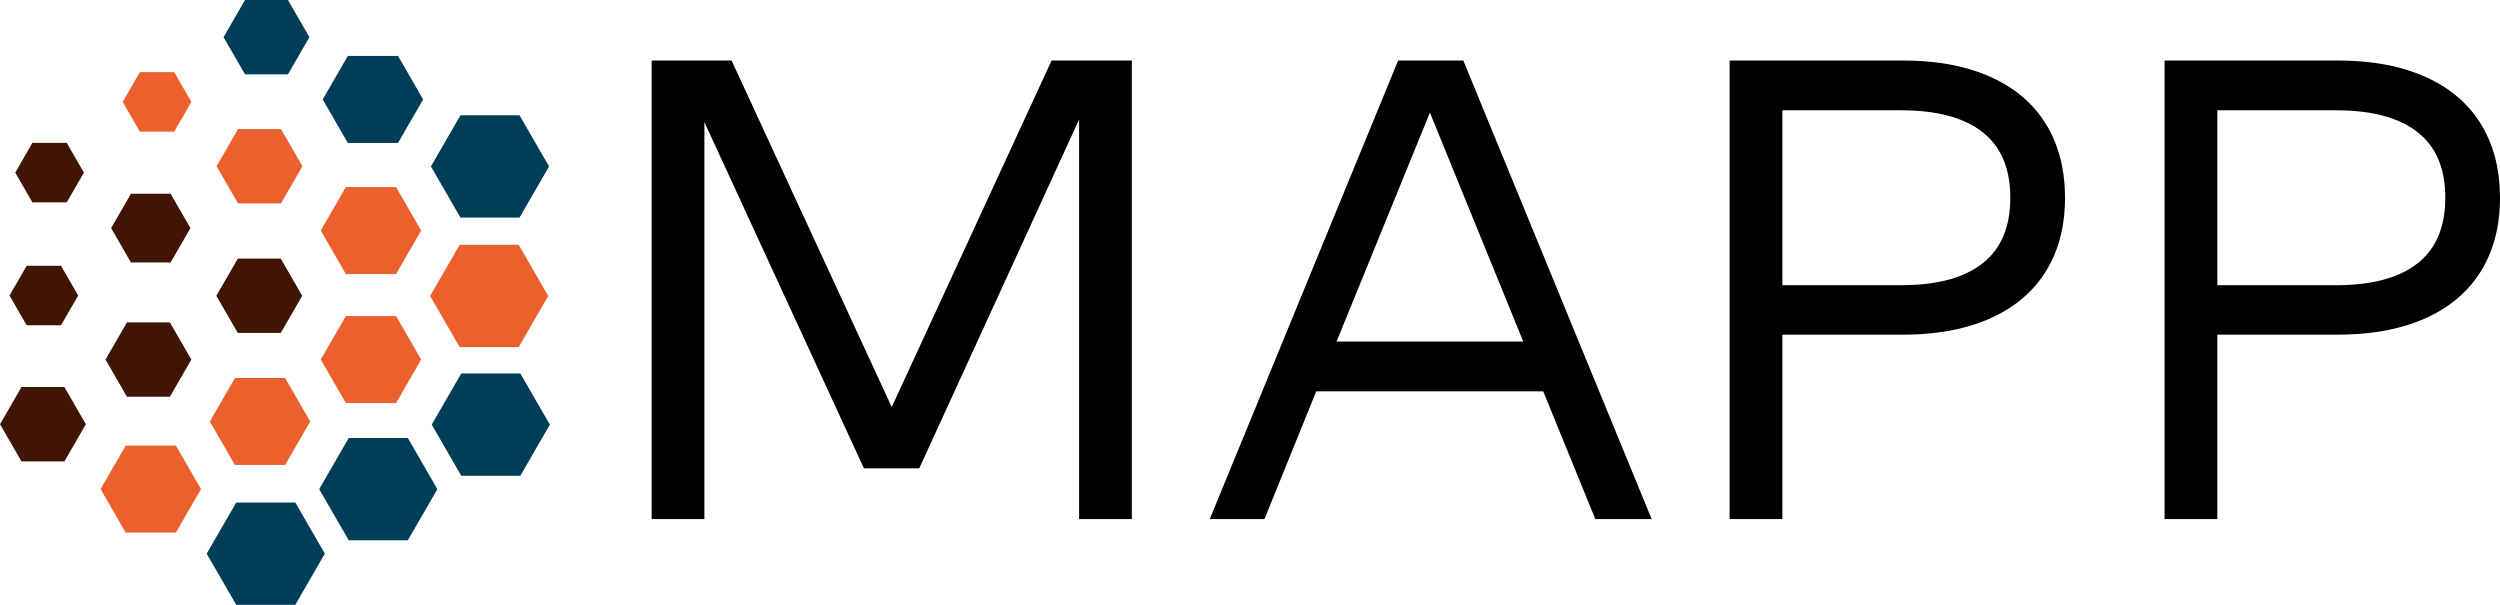 <?xml version="1.0" encoding="UTF-8" standalone="no"?>
<!-- Generator: Gravit.io -->

<svg
   style="isolation:isolate"
   viewBox="0 0 329.864 79.803"
   width="329.864pt"
   height="79.803pt"
   version="1.1"
   id="svg1353"
   xmlns="http://www.w3.org/2000/svg"
   xmlns:svg="http://www.w3.org/2000/svg">
  <defs
     id="defs1250">
    <clipPath
       id="_clipPath_XyLKV9J2BmGCNg3tRxYb7JUyHz2fWbUY">
      <rect
         width="766.843"
         height="79.803"
         id="rect1247"
         x="0"
         y="0" />
    </clipPath>
  </defs>
  <g
     clip-path="url(#_clipPath_XyLKV9J2BmGCNg3tRxYb7JUyHz2fWbUY)"
     id="g1351">
    <clipPath
       id="_clipPath_20ebfFHt0KrmEGkaMBm7Z7sqdHmHQIRP">
      <rect
         x="0"
         y="0"
         width="72.553"
         height="79.803"
         fill="#ffffff"
         id="rect1252" />
    </clipPath>
    <g
       clip-path="url(#_clipPath_20ebfFHt0KrmEGkaMBm7Z7sqdHmHQIRP)"
       id="g1297">
      <g
         id="g1295">
        <g
           id="g1293">
          <path
             d="m 68.549,15.212 h -7.794 l -3.897,6.751 3.897,6.749 h 7.794 l 3.897,-6.749 z"
             fill="#003d57"
             id="path1255" />
          <path
             d="m 52.519,7.382 h -6.625 l -3.313,5.737 3.313,5.738 h 6.625 l 3.313,-5.738 z"
             fill="#003d57"
             id="path1257" />
          <path
             d="m 52.261,24.684 h -6.625 l -3.313,5.737 3.313,5.738 h 6.625 l 3.312,-5.738 z"
             fill="#ec602d"
             id="path1259" />
          <path
             d="m 52.261,41.7 h -6.625 l -3.313,5.739 3.313,5.737 h 6.625 l 3.312,-5.737 z"
             fill="#ec602d"
             id="path1261" />
          <path
             d="m 37.623,49.875 h -6.625 l -3.314,5.738 3.314,5.737 h 6.625 l 3.312,-5.737 z"
             fill="#ec602d"
             id="path1263" />
          <path
             d="m 23.209,58.795 h -6.625 l -3.312,5.738 3.312,5.738 h 6.625 l 3.313,-5.738 z"
             fill="#ec602d"
             id="path1265" />
          <path
             d="m 32.33,0 -2.832,4.904 2.832,4.907 h 5.664 L 40.826,4.904 37.994,0 Z"
             fill="#003d57"
             id="path1267" />
          <path
             d="m 37.072,17.027 h -5.664 l -2.834,4.905 2.834,4.906 h 5.664 l 2.833,-4.906 z"
             fill="#ec602d"
             id="path1269" />
          <path
             d="M 37.044,34.12 H 31.38 l -2.833,4.907 2.833,4.905 h 5.664 l 2.833,-4.905 z"
             fill="#401505"
             id="path1271" />
          <path
             d="m 22.416,42.537 h -5.665 l -2.833,4.906 2.833,4.906 h 5.665 l 2.833,-4.906 z"
             fill="#401505"
             id="path1273" />
          <path
             d="M 8.497,51.067 H 2.833 L 0,55.973 2.833,60.878 h 5.664 l 2.833,-4.905 z"
             fill="#401505"
             id="path1275" />
          <path
             d="m 22.987,9.519 h -4.532 l -2.267,3.925 2.267,3.925 h 4.532 l 2.265,-3.925 z"
             fill="#ec602d"
             id="path1277" />
          <path
             d="m 22.511,25.563 h -5.235 l -2.616,4.534 2.616,4.532 h 5.235 l 2.617,-4.532 z"
             fill="#401505"
             id="path1279" />
          <path
             d="M 8.051,35.07 H 3.519 l -2.266,3.924 2.266,3.925 h 4.532 l 2.266,-3.925 z"
             fill="#401505"
             id="path1281" />
          <path
             d="M 8.808,18.851 H 4.277 l -2.266,3.925 2.266,3.925 h 4.531 l 2.266,-3.925 z"
             fill="#401505"
             id="path1283" />
          <path
             d="m 68.442,32.302 h -7.794 l -3.898,6.75 3.898,6.749 h 7.794 l 3.897,-6.749 z"
             fill="#ec602d"
             id="path1285" />
          <path
             d="m 68.655,49.276 h -7.793 l -3.897,6.751 3.897,6.749 h 7.793 l 3.898,-6.749 z"
             fill="#003d57"
             id="path1287" />
          <path
             d="m 53.809,57.79 h -7.794 l -3.898,6.751 3.898,6.749 h 7.794 l 3.897,-6.749 z"
             fill="#003d57"
             id="path1289" />
          <path
             d="m 38.962,66.303 h -7.794 l -3.897,6.751 3.897,6.749 h 7.794 l 3.898,-6.749 z"
             fill="#003d57"
             id="path1291" />
        </g>
      </g>
    </g>
    <path
       d="M 149.341,7.985 V 68.49 H 142.383 V 15.764 l -21.091,46.027 h -7.303 L 92.941,16.109 V 68.49 H 85.983 V 7.985 H 96.528 L 117.661,53.709 138.753,7.985 Z m 43.737,0 24.85,60.505 h -7.433 l -6.873,-16.855 h -29.95 l -6.829,16.855 h -7.218 l 24.852,-60.505 z m -4.408,6.871 -12.317,30.209 h 24.634 z m 62.407,29.302 h -15.904 v 24.332 h -6.958 V 7.985 h 22.862 v 0 q 5.099,0 9.076,1.231 v 0 0 q 3.977,1.232 6.72,3.565 v 0 0 q 2.744,2.335 4.171,5.705 v 0 0 q 1.426,3.371 1.426,7.606 v 0 0 q 0,4.236 -1.426,7.585 v 0 0 q -1.427,3.349 -4.171,5.682 v 0 0 q -2.743,2.335 -6.72,3.565 v 0 0 q -3.977,1.232 -9.076,1.232 z m -0.216,-29.605 h -15.688 v 23.078 h 15.688 v 0 q 7.046,0 10.718,-2.873 v 0 0 q 3.674,-2.874 3.674,-8.666 v 0 0 q 0,-5.791 -3.674,-8.665 v 0 0 q -3.672,-2.874 -10.718,-2.874 z m 57.611,29.605 H 292.567 v 24.332 h -6.959 V 7.985 h 22.863 v 0 q 5.099,0 9.076,1.231 v 0 0 q 3.975,1.232 6.72,3.565 v 0 0 q 2.744,2.335 4.171,5.705 v 0 0 q 1.426,3.371 1.426,7.606 v 0 0 q 0,4.236 -1.426,7.585 v 0 0 q -1.427,3.349 -4.171,5.682 v 0 0 q -2.744,2.335 -6.72,3.565 v 0 0 q -3.977,1.232 -9.076,1.232 z M 308.254,14.553 H 292.567 v 23.078 h 15.688 v 0 q 7.044,0 10.718,-2.873 v 0 0 q 3.674,-2.874 3.674,-8.666 v 0 0 q 0,-5.791 -3.674,-8.665 v 0 0 q -3.674,-2.874 -10.718,-2.874 z"
       fill="#000000"
       id="path1299"
       style="stroke-width:1.353" />
  </g>
</svg>
